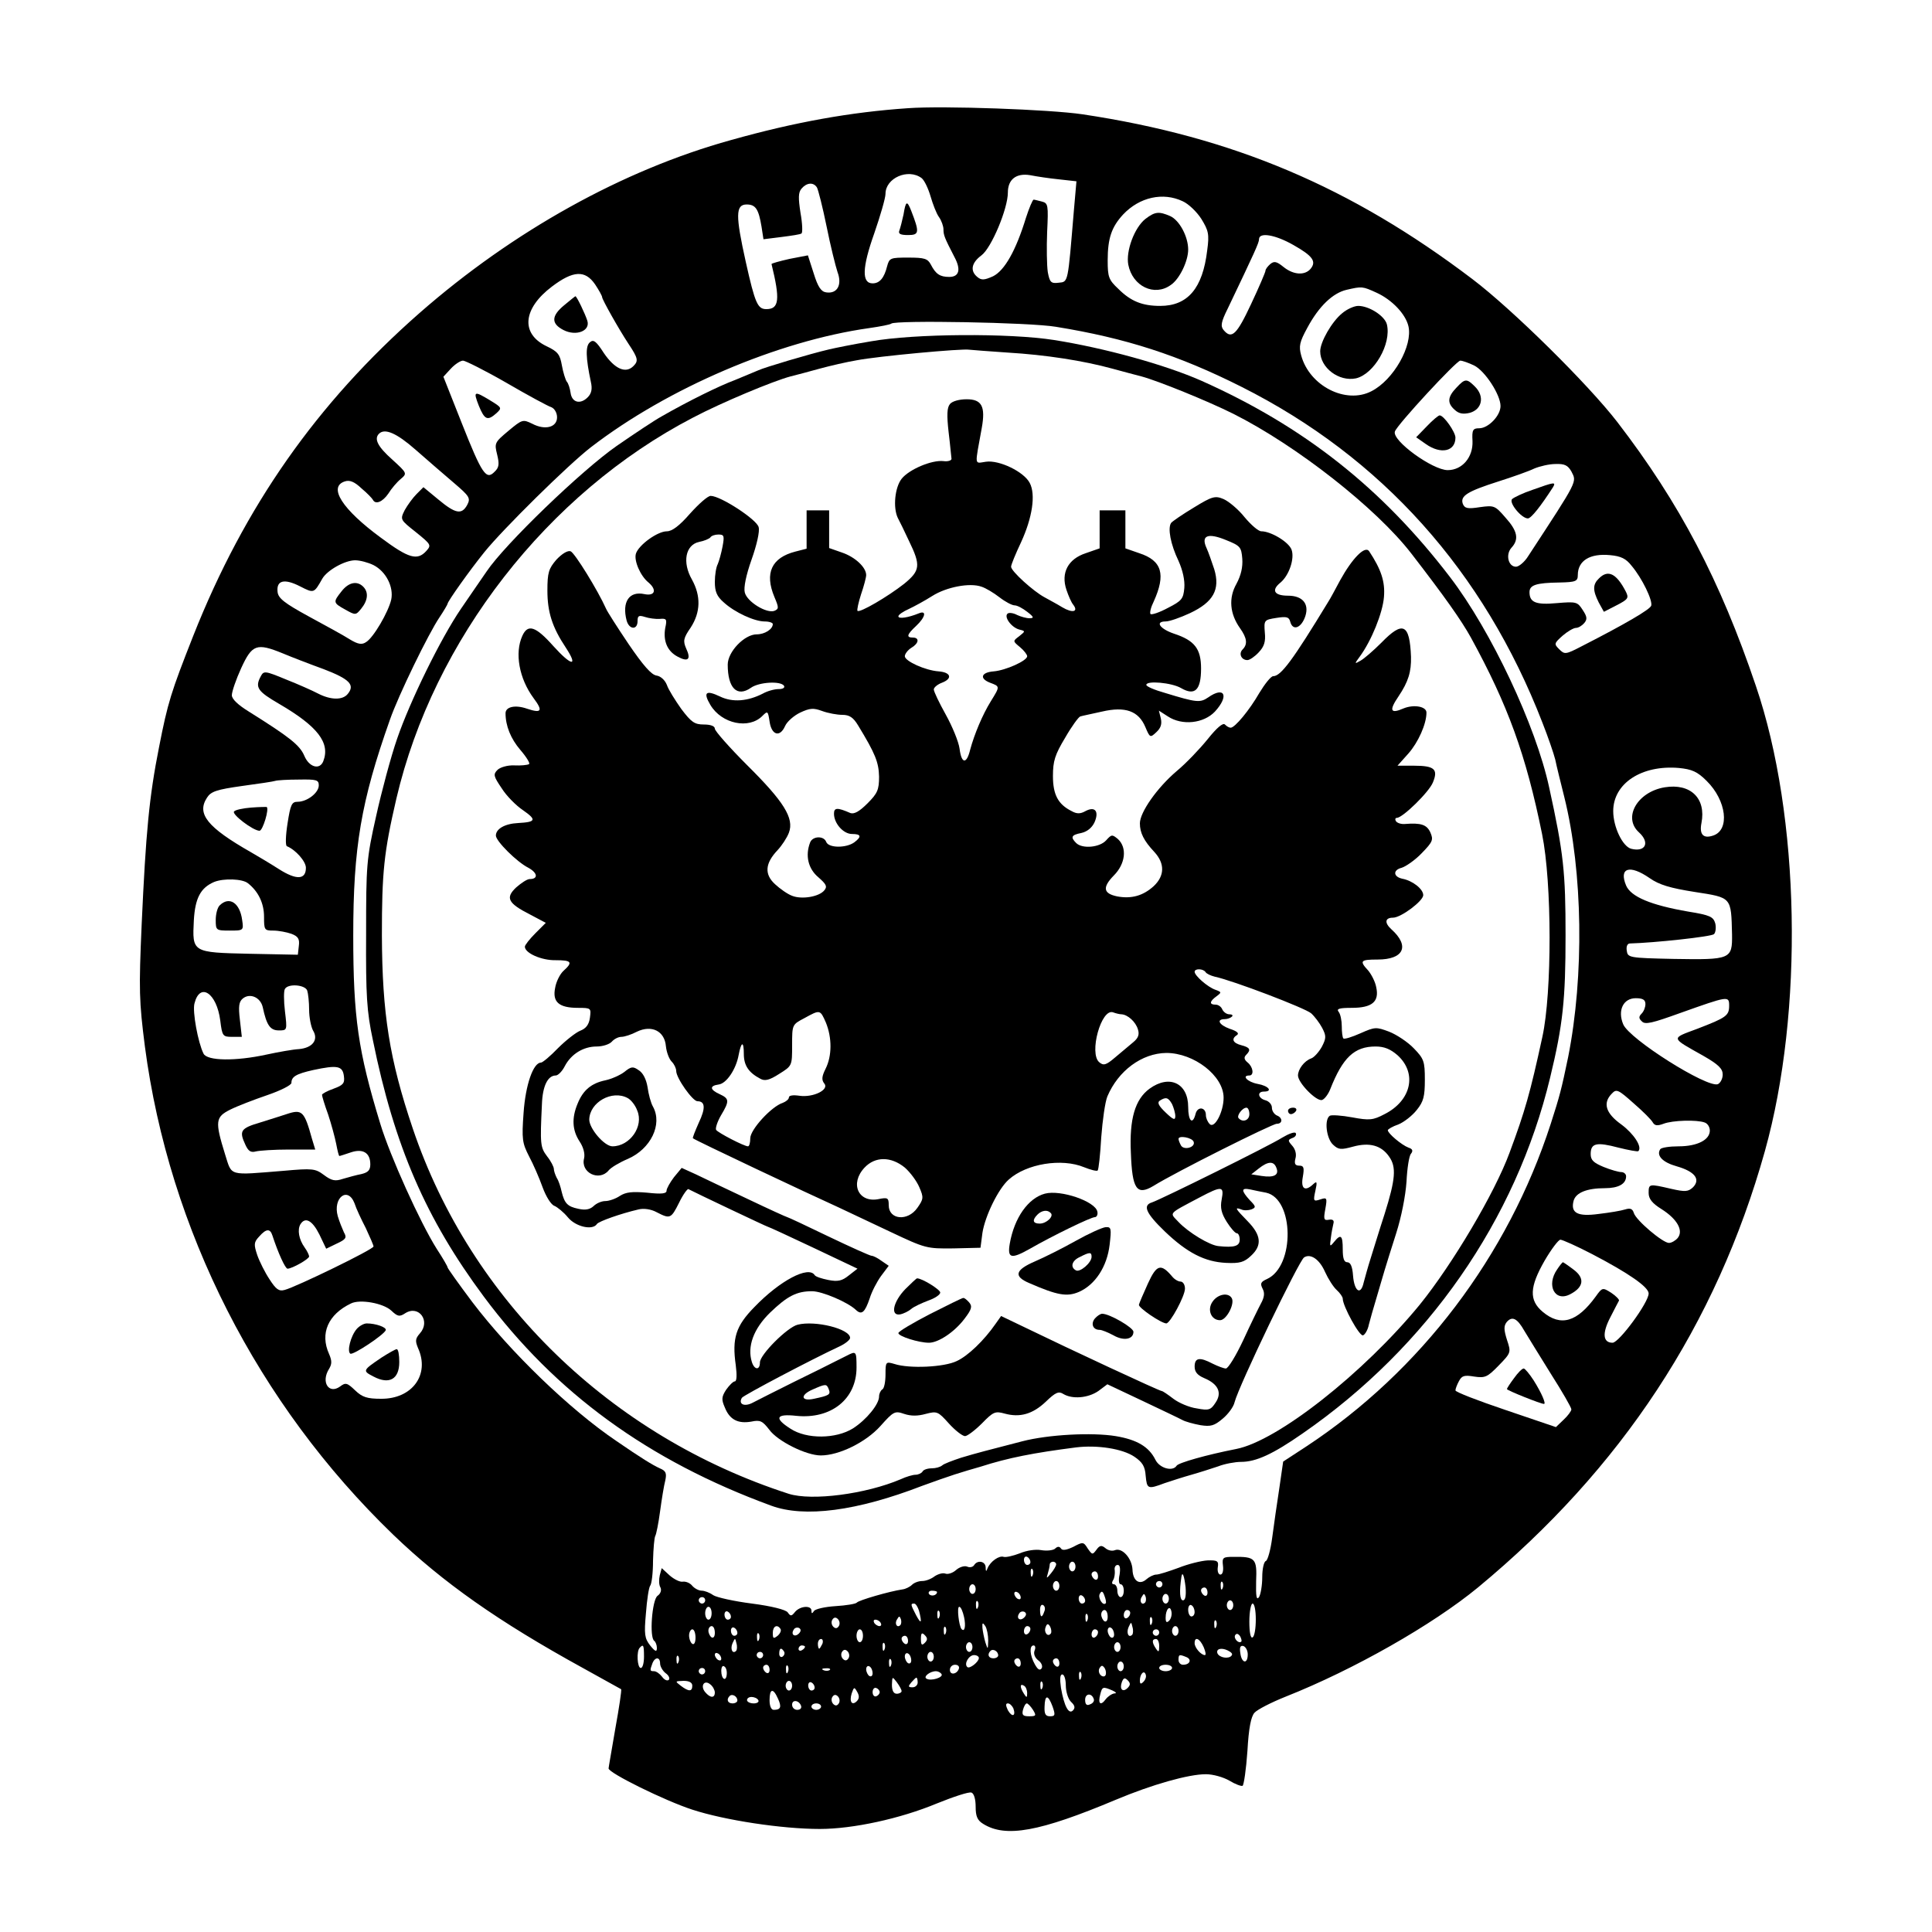 <?xml version="1.0" standalone="no"?>
<!DOCTYPE svg PUBLIC "-//W3C//DTD SVG 20010904//EN"
 "http://www.w3.org/TR/2001/REC-SVG-20010904/DTD/svg10.dtd">
<svg version="1.0" xmlns="http://www.w3.org/2000/svg"
 width="600pt" height="600pt" viewBox="0 0 600 600"
 preserveAspectRatio="xMidYMid meet">

<g transform="translate(0,600) scale(0.1,-0.1)"
fill="#000000" stroke="none">
<path d="M2820 5664 c-177 -12 -351 -43 -550 -99 -336 -93 -677 -283 -967
-537 -319 -280 -544 -601 -703 -1003 -69 -175 -79 -207 -106 -345 -31 -156
-41 -266 -54 -550 -9 -205 -8 -239 10 -380 75 -569 350 -1110 771 -1516 155
-149 327 -270 589 -414 63 -35 117 -65 119 -66 2 -2 -6 -56 -18 -122 -11 -65
-21 -121 -21 -124 0 -14 174 -100 260 -128 101 -33 279 -60 396 -60 103 0 250
32 363 79 52 21 100 37 108 34 8 -3 13 -21 13 -44 0 -29 5 -42 23 -53 70 -44
175 -25 413 75 112 47 225 79 279 79 22 0 54 -9 73 -20 18 -11 37 -18 41 -16
4 3 11 51 15 108 4 71 11 107 22 119 9 10 52 32 97 50 212 84 456 223 597 339
446 369 740 816 891 1355 121 433 110 1040 -28 1445 -111 328 -237 568 -430
819 -91 118 -326 350 -450 444 -377 286 -744 442 -1211 512 -100 15 -432 27
-542 19z m42 -217 c9 -7 21 -33 28 -57 7 -24 18 -53 26 -64 8 -11 14 -29 14
-38 0 -18 3 -26 34 -86 21 -39 15 -62 -16 -62 -29 0 -42 9 -57 38 -10 19 -20
22 -70 22 -56 0 -59 -1 -66 -27 -9 -36 -23 -53 -45 -53 -34 0 -33 48 5 155 19
55 35 110 35 123 0 49 70 80 112 49z m427 -4 l54 -6 -8 -91 c-19 -227 -17
-221 -47 -224 -24 -3 -28 1 -34 33 -3 20 -4 76 -2 125 4 83 3 89 -16 94 -12 3
-23 6 -26 6 -3 0 -14 -26 -24 -57 -31 -101 -66 -163 -102 -181 -27 -12 -36
-13 -49 -2 -23 19 -18 44 13 67 31 23 82 145 82 195 0 41 26 61 69 54 20 -4
60 -10 90 -13z m-752 -25 c4 -7 18 -62 30 -121 12 -60 28 -124 34 -142 15 -40
-1 -68 -35 -63 -16 2 -26 17 -39 59 l-18 56 -57 -11 c-31 -7 -56 -14 -56 -16
27 -110 24 -140 -16 -140 -27 0 -35 17 -64 147 -32 144 -32 178 3 178 28 0 37
-15 46 -69 l6 -39 56 7 c31 4 59 8 62 11 4 2 3 31 -3 64 -7 46 -7 63 3 75 16
19 37 21 48 4z m1136 -43 c18 -8 44 -33 58 -55 22 -36 25 -47 18 -98 -14 -117
-60 -172 -146 -172 -55 0 -91 14 -130 53 -30 28 -33 37 -33 88 0 69 12 104 48
143 51 54 124 70 185 41z m344 -136 c60 -34 72 -51 53 -74 -18 -21 -53 -19
-84 6 -21 17 -29 19 -41 9 -8 -7 -15 -16 -15 -21 0 -4 -20 -51 -45 -104 -44
-94 -60 -110 -85 -80 -10 12 -8 25 13 67 84 176 97 204 97 215 0 23 51 14 107
-18z m-2169 -122 c12 -18 22 -36 22 -40 0 -7 51 -98 82 -145 30 -45 31 -53 15
-69 -24 -24 -58 -9 -92 41 -23 36 -32 43 -43 33 -14 -11 -13 -48 3 -123 5 -22
2 -36 -10 -48 -23 -23 -49 -16 -53 14 -2 14 -7 30 -12 35 -4 6 -11 28 -15 50
-6 34 -12 43 -48 60 -81 39 -73 117 17 185 66 50 103 52 134 7z m2427 -26 c48
-22 90 -66 99 -104 14 -60 -46 -167 -115 -202 -79 -41 -192 16 -218 111 -8 29
-5 42 19 86 36 67 79 108 122 118 48 11 49 11 93 -9z m-995 -106 c216 -35 380
-88 575 -186 436 -219 753 -573 935 -1043 17 -43 35 -95 40 -115 4 -20 17 -72
28 -116 58 -233 62 -556 12 -808 -21 -101 -26 -120 -54 -207 -133 -411 -404
-768 -759 -1002 l-72 -47 -12 -83 c-7 -46 -17 -114 -22 -153 -5 -38 -14 -71
-20 -73 -6 -2 -11 -25 -11 -50 0 -26 -5 -54 -10 -62 -8 -11 -10 3 -9 49 3 71
-2 77 -71 76 -32 0 -35 -2 -32 -27 2 -16 -1 -28 -8 -28 -6 0 -10 10 -8 23 3
19 -1 22 -32 21 -19 -1 -60 -11 -90 -23 -30 -11 -61 -21 -69 -21 -8 0 -22 -7
-30 -14 -22 -20 -43 -6 -44 30 -2 35 -32 68 -54 60 -9 -4 -22 -1 -30 6 -12 10
-18 9 -28 -5 -12 -16 -13 -16 -27 4 -13 21 -15 21 -45 5 -21 -10 -34 -12 -38
-5 -5 7 -11 7 -19 -1 -7 -5 -26 -7 -43 -4 -17 3 -45 -1 -66 -10 -21 -8 -43
-13 -50 -11 -14 5 -41 -14 -50 -35 -4 -12 -6 -11 -6 3 -1 19 -26 23 -36 6 -4
-6 -14 -8 -22 -4 -9 3 -24 -2 -34 -11 -10 -9 -25 -14 -33 -11 -8 3 -22 -1 -33
-8 -10 -8 -27 -15 -39 -15 -11 0 -25 -5 -32 -12 -6 -6 -20 -13 -29 -14 -41 -6
-137 -34 -142 -41 -3 -4 -33 -9 -66 -11 -33 -2 -63 -9 -67 -15 -6 -9 -8 -9 -8
1 0 17 -35 15 -51 -4 -11 -14 -14 -14 -23 -1 -7 8 -49 19 -111 27 -55 7 -109
19 -120 26 -11 8 -27 14 -36 14 -9 0 -22 7 -29 15 -7 9 -20 14 -29 13 -9 -2
-27 7 -41 19 l-25 23 -6 -22 c-3 -13 -3 -30 2 -38 4 -8 1 -19 -9 -26 -17 -12
-26 -130 -10 -140 4 -3 8 -13 8 -22 0 -13 -5 -12 -21 8 -17 22 -19 34 -13 100
3 41 9 80 13 85 5 6 9 41 9 78 1 38 4 72 7 77 3 5 10 39 15 77 5 37 12 80 16
95 5 23 2 30 -17 38 -22 10 -58 32 -135 85 -145 98 -330 277 -447 431 -42 56
-77 105 -77 108 0 3 -15 29 -34 58 -51 81 -144 286 -175 388 -69 226 -84 330
-84 585 0 273 24 416 114 670 26 75 120 268 154 318 14 21 25 40 25 42 0 7 68
103 114 160 58 72 261 272 331 326 239 184 581 330 864 370 35 5 66 11 69 14
12 11 430 4 512 -10z m-1707 -174 c67 -39 130 -73 140 -76 9 -4 17 -17 17 -31
0 -31 -37 -41 -77 -20 -29 14 -31 14 -74 -22 -43 -36 -44 -38 -35 -74 7 -29 6
-40 -8 -53 -26 -27 -39 -8 -102 151 l-57 144 23 25 c13 14 30 25 38 25 7 0 69
-31 135 -69z m3005 54 c34 -17 82 -91 82 -126 0 -30 -38 -69 -66 -69 -20 0
-23 -5 -21 -40 2 -50 -32 -90 -77 -90 -47 0 -174 92 -164 120 6 20 191 220
203 220 7 0 26 -7 43 -15z m-3287 -262 c36 -32 90 -78 119 -103 48 -41 52 -47
41 -68 -17 -31 -36 -28 -90 17 l-46 38 -21 -21 c-12 -12 -28 -34 -37 -50 -15
-30 -14 -30 35 -69 47 -38 48 -40 32 -58 -28 -31 -55 -23 -141 41 -120 88
-165 158 -112 175 15 5 30 -1 52 -22 18 -15 33 -31 35 -35 8 -16 30 -7 48 19
9 15 27 36 38 45 21 18 21 18 -26 61 -45 40 -57 64 -41 80 18 18 55 2 114 -50z
m3589 -67 c17 -34 23 -23 -134 -263 -11 -18 -29 -33 -38 -33 -24 0 -33 38 -14
59 24 26 19 52 -19 94 -32 37 -35 38 -79 32 -38 -6 -47 -4 -53 10 -9 25 14 39
111 70 44 14 95 32 111 40 17 7 46 14 66 14 28 1 38 -4 49 -23z m187 -293 c33
-39 66 -108 61 -124 -4 -12 -81 -57 -216 -126 -50 -26 -53 -26 -70 -9 -16 16
-16 18 11 42 15 13 34 24 41 24 8 0 19 7 26 15 10 12 9 20 -5 41 -16 25 -20
26 -80 21 -65 -6 -85 2 -85 34 0 22 20 29 93 30 51 1 57 4 57 23 0 45 38 68
100 62 34 -3 50 -11 67 -33z m-3907 2 c39 -20 63 -68 55 -107 -9 -39 -55 -118
-78 -132 -13 -9 -25 -7 -50 8 -17 11 -75 43 -127 71 -77 42 -96 57 -98 77 -4
36 21 42 70 17 43 -22 43 -22 69 24 15 26 70 57 102 57 15 0 41 -7 57 -15z
m-282 -274 c26 -11 83 -33 127 -49 81 -31 98 -49 75 -77 -16 -20 -53 -19 -92
1 -17 9 -62 29 -100 44 -65 27 -69 27 -78 10 -19 -35 -10 -47 57 -86 120 -70
159 -121 137 -178 -11 -28 -44 -19 -59 17 -14 33 -46 58 -172 137 -34 21 -53
39 -53 51 0 11 13 49 29 84 34 74 48 79 129 46z m4422 -396 c62 -61 73 -153
20 -170 -30 -10 -43 3 -36 39 15 77 -34 124 -114 111 -85 -14 -131 -94 -80
-140 35 -32 20 -62 -24 -51 -27 7 -56 68 -56 117 0 86 88 144 204 134 40 -4
57 -11 86 -40z m-4310 -14 c0 -23 -36 -51 -66 -51 -18 0 -22 -9 -31 -67 -6
-38 -7 -69 -2 -71 27 -11 59 -47 59 -67 0 -37 -29 -39 -84 -4 -28 18 -67 41
-86 52 -137 78 -170 120 -137 170 12 19 30 25 108 36 52 7 99 14 104 16 6 2
38 4 73 4 55 1 62 -1 62 -18z m4133 -288 c30 -21 64 -31 140 -43 116 -18 113
-15 116 -132 1 -77 -4 -79 -181 -76 -140 3 -143 4 -146 26 -2 13 2 22 10 22
75 2 253 21 261 29 5 5 7 20 4 33 -6 21 -16 26 -84 37 -116 20 -178 46 -193
81 -23 55 11 66 73 23z m-4353 -16 c32 -25 50 -62 50 -104 0 -41 1 -43 29 -43
16 0 42 -5 56 -10 21 -8 26 -16 23 -38 l-3 -27 -150 3 c-179 4 -178 4 -173
104 4 69 21 101 63 119 30 12 88 10 105 -4z m184 -333 c3 -9 6 -36 6 -60 0
-24 6 -53 12 -64 18 -29 -1 -54 -43 -58 -19 -1 -64 -9 -101 -17 -96 -21 -185
-20 -196 3 -17 34 -35 131 -28 156 17 67 69 32 80 -53 6 -49 8 -51 37 -51 l30
0 -6 53 c-5 42 -3 56 9 66 22 18 55 4 62 -27 12 -56 23 -72 50 -72 26 0 26 0
19 59 -4 33 -4 65 0 70 10 17 62 13 69 -5z m4156 -42 c0 -10 -5 -23 -12 -30
-9 -9 -9 -15 1 -24 10 -11 33 -5 119 26 149 53 152 54 152 23 0 -31 -8 -37
-99 -72 -83 -31 -84 -26 19 -84 47 -27 60 -40 60 -58 0 -13 -7 -26 -15 -30
-34 -12 -275 140 -294 186 -18 43 0 81 39 81 22 0 30 -5 30 -18z m-4042 -224
c3 -22 -2 -28 -32 -39 -20 -7 -36 -16 -36 -19 0 -4 8 -31 19 -61 10 -30 21
-71 25 -91 4 -21 8 -38 10 -38 2 0 17 5 35 11 38 13 61 -1 61 -37 0 -18 -7
-25 -27 -30 -16 -3 -41 -10 -58 -15 -24 -8 -35 -6 -59 12 -27 20 -35 21 -125
13 -174 -14 -160 -18 -182 51 -32 103 -30 116 16 139 22 11 74 31 115 45 41
14 75 31 75 38 0 19 14 28 68 40 75 16 91 13 95 -19z m4065 -144 c6 -10 14
-11 33 -4 28 11 104 13 128 4 9 -3 16 -14 16 -25 0 -29 -39 -49 -97 -49 -28 0
-54 -4 -57 -9 -13 -20 8 -41 51 -53 56 -16 75 -40 51 -65 -15 -14 -24 -15 -68
-5 -69 16 -70 16 -70 -13 0 -18 11 -32 40 -50 49 -31 69 -67 50 -90 -7 -8 -19
-15 -27 -15 -19 0 -102 70 -109 93 -4 13 -11 16 -27 11 -12 -4 -48 -10 -82
-14 -66 -9 -88 3 -78 41 7 25 41 39 97 39 42 0 66 13 66 37 0 7 -7 13 -15 13
-8 0 -33 7 -55 16 -31 13 -40 21 -40 40 0 34 18 38 86 20 32 -8 60 -13 62 -11
13 13 -14 54 -53 83 -49 35 -58 67 -29 96 14 15 20 12 67 -30 29 -25 56 -52
60 -60z m-4032 -251 c5 -16 21 -50 35 -77 13 -28 24 -53 24 -57 0 -9 -241
-126 -276 -135 -18 -5 -27 2 -47 33 -14 21 -31 55 -38 75 -11 33 -11 40 6 58
22 25 34 25 41 3 18 -55 40 -103 47 -103 14 0 67 30 67 38 0 4 -6 17 -14 28
-18 25 -23 55 -13 72 15 24 37 12 59 -32 l21 -44 33 16 c28 13 32 18 22 35 -5
11 -14 33 -19 50 -16 57 31 94 52 40z m3844 -158 c113 -59 175 -102 175 -122
0 -28 -92 -153 -112 -153 -30 0 -33 29 -7 79 13 25 25 49 27 52 1 3 -9 14 -24
24 -27 17 -28 17 -48 -11 -58 -80 -109 -95 -165 -48 -43 36 -41 77 6 159 21
36 43 65 49 65 6 0 51 -20 99 -45z m-3730 -175 c20 -19 26 -20 44 -8 42 26 79
-25 45 -63 -14 -16 -15 -23 -6 -45 38 -83 -18 -159 -115 -158 -43 0 -58 5 -80
26 -25 24 -30 25 -47 12 -35 -25 -60 14 -34 55 9 15 9 25 0 46 -29 64 -3 123
68 157 28 14 100 1 125 -22z m3519 -63 c11 -18 47 -77 82 -133 35 -55 64 -105
64 -111 0 -5 -11 -20 -24 -32 l-24 -23 -156 53 c-86 29 -156 56 -156 61 0 5 5
18 11 29 9 17 17 19 47 14 34 -5 41 -2 76 34 39 40 39 41 26 80 -10 32 -10 43
-1 55 17 20 33 12 55 -27z m-1534 -718 c0 -5 -4 -9 -10 -9 -5 0 -10 7 -10 16
0 8 5 12 10 9 6 -3 10 -10 10 -16z m80 -7 c0 -5 -7 -17 -16 -28 -14 -17 -15
-17 -10 -1 3 10 6 23 6 28 0 5 5 9 10 9 6 0 10 -4 10 -8z m60 -7 c0 -8 -4 -15
-10 -15 -5 0 -10 7 -10 15 0 8 5 15 10 15 6 0 10 -7 10 -15z m137 -25 c-4 -17
-2 -30 3 -30 6 0 10 -9 10 -20 0 -11 -4 -20 -10 -20 -5 0 -10 9 -10 20 0 11
-5 20 -11 20 -6 0 -7 5 -2 13 4 6 6 20 5 30 -2 9 2 17 9 17 7 0 9 -10 6 -30z
m-270 -2 c-3 -8 -6 -5 -6 6 -1 11 2 17 5 13 3 -3 4 -12 1 -19z m203 -4 c0 -8
-4 -12 -10 -9 -5 3 -10 10 -10 16 0 5 5 9 10 9 6 0 10 -7 10 -16z m272 -34 c2
-26 -1 -40 -8 -40 -10 0 -12 27 -5 73 3 19 9 3 13 -33z m-392 5 c0 -8 -4 -15
-10 -15 -5 0 -10 7 -10 15 0 8 5 15 10 15 6 0 10 -7 10 -15z m320 5 c0 -5 -4
-10 -10 -10 -5 0 -10 5 -10 10 0 6 5 10 10 10 6 0 10 -4 10 -10z m187 -12 c-3
-8 -6 -5 -6 6 -1 11 2 17 5 13 3 -3 4 -12 1 -19z m-767 -3 c0 -8 -4 -15 -10
-15 -5 0 -10 7 -10 15 0 8 5 15 10 15 6 0 10 -7 10 -15z m720 -11 c0 -8 -4
-12 -10 -9 -5 3 -10 10 -10 16 0 5 5 9 10 9 6 0 10 -7 10 -16z m-840 2 c0 -11
-19 -15 -25 -6 -3 5 1 10 9 10 9 0 16 -2 16 -4z m260 -17 c0 -6 -4 -7 -10 -4
-5 3 -10 11 -10 16 0 6 5 7 10 4 6 -3 10 -11 10 -16z m264 -18 c-9 -10 -26 18
-18 30 5 9 9 8 14 -7 4 -10 6 -21 4 -23z m-64 8 c0 -5 -4 -9 -10 -9 -5 0 -10
7 -10 16 0 8 5 12 10 9 6 -3 10 -10 10 -16z m186 -6 c-10 -10 -19 5 -10 18 6
11 8 11 12 0 2 -7 1 -15 -2 -18z m74 12 c0 -8 -4 -15 -10 -15 -5 0 -10 7 -10
15 0 8 5 15 10 15 6 0 10 -7 10 -15z m-1440 -5 c0 -5 -4 -10 -10 -10 -5 0 -10
5 -10 10 0 6 5 10 10 10 6 0 10 -4 10 -10z m847 -22 c-3 -8 -6 -5 -6 6 -1 11
2 17 5 13 3 -3 4 -12 1 -19z m793 7 c0 -8 -4 -15 -10 -15 -5 0 -10 7 -10 15 0
8 5 15 10 15 6 0 10 -7 10 -15z m-976 -17 c10 -39 7 -44 -9 -14 -17 33 -18 36
-6 36 5 0 11 -10 15 -22z m389 -3 c-7 -21 -13 -19 -13 6 0 11 4 18 10 14 5 -3
7 -12 3 -20z m467 -1 c0 -8 -4 -14 -10 -14 -5 0 -10 9 -10 21 0 11 5 17 10 14
6 -3 10 -13 10 -21z m190 -23 c0 -28 -4 -53 -10 -56 -6 -4 -10 15 -10 49 0 31
5 56 10 56 6 0 10 -22 10 -49z m-1690 19 c0 -11 -4 -20 -10 -20 -5 0 -10 9
-10 20 0 11 5 20 10 20 6 0 10 -9 10 -20z m784 -12 c6 -28 2 -48 -8 -37 -8 10
-15 69 -7 69 5 0 11 -14 15 -32z m637 -11 c-8 -8 -11 -5 -11 9 0 27 14 41 18
19 2 -9 -1 -22 -7 -28z m-1361 12 c0 -5 -4 -9 -10 -9 -5 0 -10 7 -10 16 0 8 5
12 10 9 6 -3 10 -10 10 -16z m647 -1 c-3 -8 -6 -5 -6 6 -1 11 2 17 5 13 3 -3
4 -12 1 -19z m264 -1 c-13 -13 -26 -3 -16 12 3 6 11 8 17 5 6 -4 6 -10 -1 -17z
m259 2 c0 -11 -4 -17 -10 -14 -5 3 -10 13 -10 21 0 8 5 14 10 14 6 0 10 -9 10
-21z m70 12 c0 -6 -4 -13 -10 -16 -5 -3 -10 1 -10 9 0 9 5 16 10 16 6 0 10 -4
10 -9z m-133 -23 c-3 -8 -6 -5 -6 6 -1 11 2 17 5 13 3 -3 4 -12 1 -19z m-772
-18 c-5 -8 -11 -8 -17 -2 -6 6 -7 16 -3 22 5 8 11 8 17 2 6 -6 7 -16 3 -22z
m191 3 c-10 -10 -19 5 -10 18 6 11 8 11 12 0 2 -7 1 -15 -2 -18z m781 5 c-3
-8 -6 -5 -6 6 -1 11 2 17 5 13 3 -3 4 -12 1 -19z m-842 2 c3 -5 2 -10 -4 -10
-5 0 -13 5 -16 10 -3 6 -2 10 4 10 5 0 13 -4 16 -10z m1042 -12 c-3 -8 -6 -5
-6 6 -1 11 2 17 5 13 3 -3 4 -12 1 -19z m-708 -43 c-1 -29 -1 -29 -9 -5 -4 14
-8 34 -9 45 -1 16 1 17 9 5 5 -8 9 -28 9 -45z m195 23 c-9 -14 -23 2 -17 18 4
12 8 13 14 3 4 -7 5 -17 3 -21z m252 -5 c-11 -11 -19 6 -11 24 8 17 8 17 12 0
3 -10 2 -21 -1 -24z m-1296 6 c0 -11 -4 -17 -10 -14 -5 3 -10 13 -10 21 0 8 5
14 10 14 6 0 10 -9 10 -21z m70 0 c0 -5 -4 -9 -10 -9 -5 0 -10 7 -10 16 0 8 5
12 10 9 6 -3 10 -10 10 -16z m134 12 c3 -5 -1 -14 -9 -21 -13 -10 -15 -9 -15
9 0 21 14 28 24 12z m57 -14 c-13 -13 -26 -3 -16 12 3 6 11 8 17 5 6 -4 6 -10
-1 -17z m456 1 c-3 -8 -6 -5 -6 6 -1 11 2 17 5 13 3 -3 4 -12 1 -19z m263 13
c0 -6 -4 -13 -10 -16 -5 -3 -10 1 -10 9 0 9 5 16 10 16 6 0 10 -4 10 -9z m260
-17 c0 -8 -4 -12 -10 -9 -5 3 -10 13 -10 21 0 8 5 12 10 9 6 -3 10 -13 10 -21z
m200 11 c0 -8 -4 -15 -10 -15 -5 0 -10 7 -10 15 0 8 5 15 10 15 6 0 10 -7 10
-15z m-1500 -21 c0 -14 -4 -23 -10 -19 -5 3 -10 15 -10 26 0 10 5 19 10 19 6
0 10 -12 10 -26z m520 6 c0 -11 -4 -20 -10 -20 -5 0 -10 9 -10 20 0 11 5 20
10 20 6 0 10 -9 10 -20z m730 11 c0 -6 -4 -13 -10 -16 -5 -3 -10 1 -10 9 0 9
5 16 10 16 6 0 10 -4 10 -9z m190 -1 c0 -5 -4 -10 -10 -10 -5 0 -10 5 -10 10
0 6 5 10 10 10 6 0 10 -4 10 -10z m-1243 -22 c-3 -8 -6 -5 -6 6 -1 11 2 17 5
13 3 -3 4 -12 1 -19z m515 -10 c-9 -9 -12 -7 -12 12 0 19 3 21 12 12 9 -9 9
-15 0 -24z m983 4 c-8 -8 -25 10 -19 20 4 6 9 5 15 -3 4 -7 6 -15 4 -17z
m-1035 2 c0 -8 -4 -12 -10 -9 -5 3 -10 10 -10 16 0 5 5 9 10 9 6 0 10 -7 10
-16z m-534 -31 c-11 -11 -19 6 -11 24 8 17 8 17 12 0 3 -10 2 -21 -1 -24z
m268 22 c-4 -8 -8 -15 -10 -15 -2 0 -4 7 -4 15 0 8 4 15 10 15 5 0 7 -7 4 -15z
m1046 -7 c0 -19 -2 -20 -10 -8 -13 19 -13 30 0 30 6 0 10 -10 10 -22z m138 -3
c6 -14 8 -25 4 -25 -12 0 -32 23 -32 37 0 22 16 15 28 -12z m-991 -7 c-3 -8
-6 -5 -6 6 -1 11 2 17 5 13 3 -3 4 -12 1 -19z m273 7 c0 -8 -4 -15 -10 -15 -5
0 -10 7 -10 15 0 8 5 15 10 15 6 0 10 -7 10 -15z m460 0 c0 -8 -4 -15 -10 -15
-5 0 -10 7 -10 15 0 8 5 15 10 15 6 0 10 -7 10 -15z m-1480 -30 c0 -19 -4 -35
-10 -35 -11 0 -14 53 -3 63 11 12 13 8 13 -28z m500 31 c0 -3 -4 -8 -10 -11
-5 -3 -10 -1 -10 4 0 6 5 11 10 11 6 0 10 -2 10 -4z m713 -12 c-4 -10 1 -22
11 -30 10 -7 15 -18 11 -25 -6 -8 -12 -4 -21 12 -16 28 -18 59 -4 59 5 0 7 -7
3 -16z m662 -12 c0 -31 -19 -28 -23 4 -3 18 0 25 10 22 7 -3 13 -14 13 -26z
m-1440 9 c3 -5 1 -12 -5 -16 -5 -3 -10 1 -10 9 0 18 6 21 15 7z m200 -21 c-5
-8 -11 -8 -17 -2 -6 6 -7 16 -3 22 5 8 11 8 17 2 6 -6 7 -16 3 -22z m465 9 c0
-5 -7 -9 -15 -9 -15 0 -20 12 -9 23 8 8 24 -1 24 -14z m719 12 c9 -6 10 -10 2
-16 -15 -8 -41 1 -41 15 0 12 20 13 39 1z m-1579 -22 c0 -6 -4 -7 -10 -4 -5 3
-10 11 -10 16 0 6 5 7 10 4 6 -3 10 -11 10 -16z m130 11 c0 -5 -4 -10 -10 -10
-5 0 -10 5 -10 10 0 6 5 10 10 10 6 0 10 -4 10 -10z m460 -16 c0 -8 -4 -12
-10 -9 -5 3 -10 13 -10 21 0 8 5 12 10 9 6 -3 10 -13 10 -21z m70 11 c0 -8 -4
-15 -10 -15 -5 0 -10 7 -10 15 0 8 5 15 10 15 6 0 10 -7 10 -15z m-793 -17
c-3 -8 -6 -5 -6 6 -1 11 2 17 5 13 3 -3 4 -12 1 -19z m933 13 c0 -12 -29 -35
-36 -28 -11 10 5 37 21 37 8 0 15 -4 15 -9z m644 3 c18 -7 12 -24 -10 -24 -8
0 -14 7 -14 15 0 17 2 18 24 9z m-1634 -20 c0 -9 8 -23 17 -30 10 -7 14 -16
10 -21 -5 -4 -14 0 -21 10 -7 9 -18 17 -25 17 -13 0 -13 2 -5 24 8 21 24 21
24 0z m717 -6 c-3 -8 -6 -5 -6 6 -1 11 2 17 5 13 3 -3 4 -12 1 -19z m403 6 c0
-8 -4 -12 -10 -9 -5 3 -10 10 -10 16 0 5 5 9 10 9 6 0 10 -7 10 -16z m120 0
c0 -8 -4 -12 -10 -9 -5 3 -10 10 -10 16 0 5 5 9 10 9 6 0 10 -7 10 -16z m200
-9 c0 -8 -4 -15 -10 -15 -5 0 -10 7 -10 15 0 8 5 15 10 15 6 0 10 -7 10 -15z
m-1233 -25 c-2 -24 -17 -15 -17 11 0 11 4 18 9 14 6 -3 9 -14 8 -25z m133 14
c0 -8 -4 -12 -10 -9 -5 3 -10 10 -10 16 0 5 5 9 10 9 6 0 10 -7 10 -16z m57
-6 c-3 -8 -6 -5 -6 6 -1 11 2 17 5 13 3 -3 4 -12 1 -19z m263 -4 c0 -8 -4 -12
-10 -9 -5 3 -10 13 -10 21 0 8 5 12 10 9 6 -3 10 -13 10 -21z m268 14 c-6 -18
-28 -21 -28 -4 0 9 7 16 16 16 9 0 14 -5 12 -12z m455 -21 c-3 -5 -10 -4 -15
1 -6 6 -7 16 -3 22 6 9 9 9 16 -1 4 -7 5 -17 2 -22z m207 23 c0 -5 -9 -10 -20
-10 -11 0 -20 5 -20 10 0 6 9 10 20 10 11 0 20 -4 20 -10z m-1450 -10 c0 -5
-4 -10 -10 -10 -5 0 -10 5 -10 10 0 6 5 10 10 10 6 0 10 -4 10 -10z m387 4
c-3 -3 -12 -4 -19 -1 -8 3 -5 6 6 6 11 1 17 -2 13 -5z m347 -13 c7 -10 -33
-23 -47 -14 -10 6 11 23 30 23 6 0 14 -4 17 -9z m433 -13 c-3 -8 -6 -5 -6 6
-1 11 2 17 5 13 3 -3 4 -12 1 -19z m194 -11 c-8 -8 -11 -7 -11 4 0 20 13 34
18 19 3 -7 -1 -17 -7 -23z m-241 -11 c0 -19 7 -42 16 -51 12 -11 14 -19 6 -27
-13 -13 -27 13 -37 70 -4 28 -3 42 4 42 6 0 11 -15 11 -34z m-510 -18 c0 -4
-7 -8 -15 -8 -10 0 -15 10 -15 28 1 26 1 26 15 8 8 -11 15 -23 15 -28z m50 27
c0 -8 -7 -15 -16 -15 -14 0 -14 3 -4 15 7 8 14 15 16 15 2 0 4 -7 4 -15z m652
-17 c-15 -15 -26 -4 -18 18 5 13 9 15 18 6 9 -9 9 -15 0 -24z m-1352 7 c0 -19
-11 -19 -36 0 -18 14 -18 14 9 15 17 0 27 -5 27 -15z m70 -21 c0 -18 -14 -18
-30 1 -16 19 -3 40 16 24 8 -6 14 -18 14 -25z m240 21 c0 -8 -4 -15 -10 -15
-5 0 -10 7 -10 15 0 8 5 15 10 15 6 0 10 -7 10 -15z m70 -6 c0 -5 -4 -9 -10
-9 -5 0 -10 7 -10 16 0 8 5 12 10 9 6 -3 10 -10 10 -16z m707 -1 c-3 -8 -6 -5
-6 6 -1 11 2 17 5 13 3 -3 4 -12 1 -19z m-47 -16 c0 -15 -2 -15 -10 -2 -13 20
-13 33 0 25 6 -3 10 -14 10 -23z m-529 -25 c-15 -15 -24 -2 -16 24 7 20 8 21
17 5 7 -12 7 -21 -1 -29z m71 28 c0 -5 -5 -11 -11 -13 -6 -2 -11 4 -11 13 0 9
5 15 11 13 6 -2 11 -8 11 -13z m723 5 c11 -5 14 -9 6 -9 -8 -1 -20 -9 -27 -18
-16 -22 -25 -14 -17 15 6 24 8 25 38 12z m-1039 -25 c12 -26 9 -35 -13 -35 -8
0 -13 12 -13 30 0 36 11 39 26 5z m-126 -6 c0 -5 -7 -9 -15 -9 -15 0 -20 12
-9 23 8 8 24 -1 24 -14z m315 -9 c-5 -8 -11 -8 -17 -2 -6 6 -7 16 -3 22 5 8
11 8 17 2 6 -6 7 -16 3 -22z m792 13 c2 -6 -3 -13 -12 -16 -10 -5 -15 0 -15
14 0 21 21 22 27 2z m-1042 -3 c3 -5 -3 -10 -14 -10 -12 0 -21 5 -21 10 0 6 6
10 14 10 8 0 18 -4 21 -10z m914 -20 c9 -26 8 -30 -8 -30 -14 0 -18 7 -17 30
1 38 11 38 25 0z m-781 2 c2 -7 -3 -12 -12 -12 -9 0 -16 7 -16 16 0 17 22 14
28 -4z m62 -2 c0 -5 -7 -10 -15 -10 -8 0 -15 5 -15 10 0 6 7 10 15 10 8 0 15
-4 15 -10z m597 -5 c9 -25 -4 -29 -17 -6 -7 15 -7 21 0 21 6 0 13 -7 17 -15z
m61 -5 c11 -18 10 -20 -12 -20 -19 0 -23 4 -19 20 3 11 8 20 12 20 3 0 12 -9
19 -20z"/>
<path d="M2806 5334 c-4 -19 -10 -42 -13 -50 -4 -10 3 -14 27 -14 35 0 36 8
10 75 -13 33 -17 32 -24 -11z"/>
<path d="M3557 5320 c-34 -27 -61 -100 -53 -142 13 -67 81 -100 132 -63 27 18
54 74 54 110 0 40 -27 91 -56 104 -35 15 -47 14 -77 -9z"/>
<path d="M1752 5052 c-40 -33 -41 -57 -2 -77 39 -20 84 -3 74 29 -7 22 -33 76
-37 76 -1 0 -17 -13 -35 -28z"/>
<path d="M4168 5027 c-32 -26 -68 -89 -68 -118 0 -51 58 -95 111 -84 56 13
111 107 96 168 -7 26 -55 57 -89 57 -12 0 -35 -10 -50 -23z"/>
<path d="M2705 4940 c-55 -9 -113 -21 -130 -25 -60 -14 -201 -56 -220 -65 -11
-5 -44 -18 -72 -30 -51 -19 -146 -66 -228 -113 -22 -12 -85 -54 -140 -92 -109
-76 -347 -305 -404 -390 -19 -27 -54 -79 -79 -115 -63 -92 -159 -288 -199
-405 -19 -55 -48 -163 -65 -240 -30 -133 -31 -152 -31 -365 -1 -192 2 -241 21
-330 67 -330 165 -555 344 -796 223 -300 511 -510 893 -650 103 -38 266 -17
470 62 33 12 78 28 100 35 22 7 58 18 80 24 87 28 165 43 297 60 66 8 144 -4
181 -29 25 -17 33 -30 35 -59 4 -41 6 -43 59 -23 21 7 58 19 83 26 25 7 62 19
83 26 20 8 53 14 71 14 47 0 99 24 191 88 389 269 663 664 769 1105 40 165 48
243 48 442 0 197 -6 255 -51 460 -41 190 -180 486 -308 653 -211 276 -454 468
-773 610 -114 50 -299 101 -456 126 -140 22 -434 20 -569 -4z m425 -35 c117
-7 234 -25 325 -50 33 -9 74 -20 90 -24 52 -14 207 -77 285 -116 197 -99 444
-293 553 -434 105 -136 155 -207 185 -261 115 -210 171 -364 221 -610 31 -152
31 -493 1 -630 -38 -175 -54 -231 -102 -360 -46 -125 -177 -346 -279 -472
-173 -211 -441 -423 -570 -448 -92 -18 -180 -43 -185 -52 -12 -19 -53 -8 -66
19 -20 40 -57 62 -123 73 -73 12 -209 5 -290 -16 -112 -29 -140 -36 -190 -51
-27 -9 -54 -19 -59 -24 -6 -5 -20 -9 -32 -9 -13 0 -26 -4 -29 -10 -3 -5 -13
-10 -22 -10 -8 0 -29 -6 -46 -14 -108 -46 -276 -68 -348 -45 -553 179 -987
601 -1167 1134 -73 216 -95 358 -96 600 0 196 6 257 45 425 115 492 469 948
921 1183 89 47 250 114 303 128 17 4 57 15 90 24 33 9 85 21 115 26 67 13 329
37 350 33 8 -1 62 -5 120 -9z"/>
<path d="M2950 4745 c-9 -11 -10 -34 -4 -87 5 -40 8 -77 9 -83 0 -5 -11 -9
-25 -7 -37 4 -107 -26 -130 -55 -21 -27 -27 -89 -12 -121 5 -9 21 -42 35 -72
37 -76 35 -92 -15 -133 -51 -40 -138 -91 -145 -84 -2 3 3 26 11 51 9 26 16 53
16 60 0 24 -34 56 -75 70 l-40 14 0 59 0 58 -35 0 -35 0 0 -59 0 -60 -35 -9
c-74 -19 -96 -67 -65 -141 14 -33 14 -37 0 -43 -24 -9 -85 28 -92 57 -4 15 4
54 21 102 16 45 26 88 22 101 -5 23 -118 97 -149 97 -9 0 -37 -25 -64 -55 -33
-38 -56 -55 -72 -55 -29 0 -87 -42 -96 -69 -7 -22 14 -70 39 -90 27 -23 20
-43 -13 -36 -47 10 -70 -24 -55 -82 8 -29 34 -30 34 -2 0 17 4 19 23 13 12 -4
33 -7 46 -6 21 2 23 -1 17 -28 -7 -40 6 -72 38 -89 33 -18 43 -9 27 25 -10 23
-9 32 14 65 31 48 32 98 4 149 -31 54 -20 108 22 117 16 3 32 10 35 14 3 5 14
9 25 9 18 0 19 -4 13 -37 -4 -21 -11 -46 -15 -55 -5 -9 -9 -34 -9 -55 0 -30 6
-45 28 -64 34 -31 95 -59 127 -59 14 0 25 -4 25 -8 0 -16 -25 -32 -50 -32 -38
0 -90 -54 -90 -94 0 -73 29 -102 72 -72 25 18 93 22 103 6 3 -6 -4 -10 -17
-10 -13 0 -35 -6 -49 -14 -47 -24 -94 -28 -133 -9 -44 21 -53 13 -30 -26 35
-59 120 -77 162 -34 16 16 17 15 22 -18 6 -42 32 -50 48 -14 6 14 28 33 47 42
30 14 41 15 68 5 19 -7 47 -12 63 -12 22 0 34 -8 49 -33 53 -87 64 -114 65
-159 0 -41 -5 -52 -36 -83 -25 -25 -41 -34 -53 -30 -41 18 -51 17 -51 -2 0
-30 29 -63 56 -63 28 0 31 -8 7 -26 -25 -18 -79 -18 -87 1 -7 20 -42 19 -50
-1 -16 -41 -6 -82 25 -108 25 -22 29 -29 19 -41 -16 -20 -70 -29 -100 -17 -14
5 -38 22 -53 36 -34 31 -31 65 8 106 13 14 29 38 35 54 17 45 -16 97 -130 210
-55 55 -100 106 -100 113 0 8 -13 13 -34 13 -29 0 -39 7 -70 48 -19 27 -40 60
-45 75 -6 15 -19 27 -32 29 -16 2 -42 32 -87 98 -35 52 -67 102 -70 110 -25
56 -97 173 -110 178 -9 3 -26 -7 -44 -26 -24 -28 -28 -40 -28 -96 0 -67 15
-114 57 -177 40 -61 18 -58 -38 4 -56 63 -80 70 -97 32 -24 -53 -10 -132 35
-193 30 -40 25 -48 -20 -33 -37 13 -67 6 -67 -14 0 -39 16 -79 46 -114 19 -22
31 -42 27 -44 -5 -3 -25 -5 -46 -4 -21 1 -44 -6 -52 -14 -14 -14 -12 -20 13
-57 15 -24 45 -54 66 -68 43 -30 41 -37 -15 -40 -41 -2 -69 -18 -69 -39 0 -17
65 -82 101 -100 29 -16 31 -35 4 -35 -8 0 -26 -12 -42 -26 -34 -32 -26 -49 43
-84 l49 -26 -32 -32 c-18 -18 -33 -37 -33 -42 0 -20 52 -43 96 -42 49 0 54 -6
24 -33 -11 -10 -23 -34 -26 -53 -9 -44 12 -62 71 -62 41 0 41 -1 37 -31 -3
-21 -12 -33 -30 -40 -13 -5 -45 -30 -69 -54 -24 -25 -48 -45 -53 -45 -24 0
-48 -69 -54 -156 -6 -82 -4 -94 17 -135 13 -24 32 -68 42 -96 11 -30 27 -55
37 -58 9 -4 28 -19 42 -36 24 -29 77 -41 90 -20 6 8 73 32 129 45 16 4 39 1
57 -9 41 -21 44 -20 69 30 12 25 26 44 29 42 23 -12 244 -117 247 -117 2 0 65
-29 141 -65 l137 -65 -27 -21 c-21 -17 -34 -20 -64 -14 -20 4 -39 10 -42 15
-19 30 -108 -17 -187 -99 -58 -59 -70 -97 -58 -181 4 -31 3 -50 -3 -50 -5 0
-17 -12 -27 -26 -14 -22 -15 -30 -4 -55 15 -38 41 -51 82 -44 28 6 35 2 56
-25 26 -36 115 -80 160 -80 57 0 140 41 185 91 41 46 45 48 74 38 21 -7 42 -7
67 0 35 9 38 8 72 -30 19 -21 42 -39 50 -39 7 0 31 18 53 40 35 36 41 38 70
30 47 -13 87 -2 128 37 30 29 40 33 54 24 28 -17 77 -13 109 9 l28 21 108 -51
c59 -28 116 -55 125 -60 9 -5 34 -12 56 -16 32 -5 43 -2 69 20 17 14 34 37 37
51 13 51 200 440 216 450 20 13 48 -6 65 -45 10 -22 26 -47 36 -56 11 -10 19
-22 19 -27 0 -23 52 -118 63 -114 6 2 15 17 18 33 4 16 15 54 24 84 9 30 20
69 25 85 5 17 21 68 36 115 16 50 29 116 32 160 2 41 8 81 14 87 7 9 5 15 -8
19 -21 8 -64 44 -64 54 0 3 15 12 33 18 17 7 43 27 57 45 21 26 25 42 25 94 0
57 -3 65 -34 97 -19 20 -54 43 -77 52 -40 15 -44 15 -89 -5 -27 -12 -50 -19
-53 -16 -3 3 -5 20 -5 38 0 17 -4 38 -10 45 -7 9 2 12 41 12 63 0 86 19 76 64
-3 17 -15 40 -25 52 -28 30 -24 34 29 34 82 0 101 42 43 94 -22 20 -20 36 5
36 25 0 94 52 94 70 0 19 -33 45 -65 51 -28 6 -30 27 -2 34 13 4 42 24 62 45
35 36 37 42 27 65 -11 24 -29 30 -79 26 -12 -1 -24 3 -28 9 -3 5 -2 10 3 10
18 0 100 80 112 110 17 41 5 52 -59 52 l-51 0 34 38 c30 34 56 91 56 127 0 19
-39 26 -71 13 -41 -18 -46 -7 -16 37 31 46 40 77 39 123 -4 103 -25 113 -92
44 -25 -25 -54 -50 -65 -56 -19 -11 -19 -10 -2 13 36 49 71 135 75 185 4 48
-9 86 -46 142 -13 19 -53 -23 -90 -90 -15 -28 -31 -58 -37 -67 -110 -181 -147
-231 -171 -231 -7 0 -26 -24 -43 -52 -31 -54 -76 -108 -89 -108 -5 0 -12 4
-18 10 -6 6 -25 -10 -53 -45 -25 -31 -68 -76 -97 -100 -61 -52 -114 -128 -114
-162 0 -29 12 -54 45 -89 33 -36 32 -74 -2 -106 -33 -30 -69 -40 -113 -32 -44
9 -47 28 -11 65 36 36 42 86 13 113 -18 15 -20 15 -37 -4 -20 -22 -74 -27 -93
-8 -18 18 -15 25 16 31 18 4 33 16 41 33 15 34 2 51 -28 35 -16 -9 -27 -9 -43
0 -42 21 -58 51 -58 109 0 46 6 66 38 119 20 35 42 65 47 66 6 2 36 8 67 15
73 17 114 2 135 -48 14 -33 15 -34 34 -16 14 13 18 25 14 43 l-6 24 28 -18
c44 -29 111 -22 146 15 45 49 30 80 -21 44 -25 -17 -36 -16 -134 14 -32 9 -58
20 -58 25 0 14 79 7 108 -10 43 -25 62 -6 62 61 0 61 -20 87 -84 108 -44 15
-60 38 -26 38 12 0 46 12 76 26 72 34 94 73 75 136 -8 24 -18 53 -24 66 -18
39 4 48 60 25 45 -18 48 -22 51 -58 2 -26 -4 -52 -18 -78 -25 -44 -21 -93 11
-138 22 -31 24 -50 8 -66 -13 -13 -4 -33 15 -33 7 0 23 11 35 24 17 18 22 33
19 62 -3 38 -2 39 36 45 32 5 39 3 43 -12 8 -30 35 -19 47 18 12 38 -9 63 -54
63 -43 0 -53 17 -23 41 27 23 44 75 34 102 -9 24 -64 57 -94 57 -9 0 -32 20
-52 44 -19 24 -49 49 -65 56 -26 11 -35 9 -92 -26 -35 -21 -67 -43 -71 -48
-11 -16 -2 -66 23 -118 13 -29 20 -60 18 -84 -3 -34 -8 -40 -51 -62 -26 -14
-50 -22 -54 -19 -3 4 1 21 10 39 38 84 26 127 -45 150 l-43 15 0 59 0 59 -40
0 -40 0 0 -59 0 -59 -43 -15 c-55 -18 -78 -61 -60 -114 6 -18 15 -39 21 -46
17 -22 -2 -27 -34 -8 -16 10 -41 23 -55 31 -34 18 -104 81 -104 95 0 6 14 40
31 76 35 76 46 148 27 184 -18 35 -95 72 -136 66 -37 -5 -35 -17 -13 105 12
67 0 89 -47 89 -23 0 -45 -6 -52 -15z m154 -600 c18 -14 39 -25 47 -25 8 0 25
-9 39 -20 21 -16 22 -20 7 -20 -10 0 -27 5 -38 10 -11 6 -24 8 -29 5 -14 -9
10 -43 35 -50 20 -5 20 -5 0 -21 -20 -15 -20 -15 3 -34 12 -10 22 -23 22 -28
0 -14 -67 -44 -104 -47 -39 -3 -45 -22 -12 -35 32 -12 32 -11 3 -58 -26 -42
-51 -102 -64 -150 -11 -46 -27 -45 -33 3 -3 22 -23 70 -43 106 -20 36 -37 71
-37 78 0 6 12 16 26 21 33 13 27 32 -11 35 -42 3 -105 32 -105 47 0 7 9 19 20
26 24 14 26 32 5 32 -21 0 -19 9 10 36 29 27 34 50 8 39 -32 -13 -63 -18 -63
-9 0 5 15 15 33 23 17 8 50 26 72 40 44 28 117 42 153 29 13 -4 38 -19 56 -33z
m640 -1164 c3 -5 16 -11 28 -14 57 -12 282 -98 300 -114 11 -10 26 -30 34 -45
13 -25 13 -32 -1 -59 -9 -16 -24 -33 -33 -36 -22 -8 -41 -34 -41 -53 0 -23 58
-82 75 -76 8 3 19 18 25 33 39 99 75 133 141 133 27 0 46 -8 68 -27 62 -56 43
-141 -40 -183 -36 -19 -47 -20 -101 -10 -32 6 -64 8 -69 5 -18 -11 -11 -71 10
-90 17 -16 25 -16 62 -6 51 14 88 4 112 -31 23 -32 20 -70 -14 -178 -17 -52
-36 -115 -44 -140 -8 -25 -17 -58 -21 -73 -9 -41 -29 -28 -33 21 -2 29 -8 42
-18 42 -10 0 -14 12 -14 40 0 44 -6 49 -27 23 -13 -16 -14 -15 -10 12 2 17 6
37 8 45 3 10 -2 14 -14 12 -16 -3 -17 2 -11 34 6 34 5 36 -16 29 -21 -7 -22
-5 -15 27 6 27 5 31 -6 21 -26 -25 -40 -15 -33 22 5 29 3 35 -11 35 -13 0 -16
6 -12 22 4 13 0 29 -10 40 -14 16 -14 18 1 24 9 3 13 10 10 15 -3 5 -22 -2
-42 -14 -39 -25 -375 -191 -404 -201 -30 -9 -20 -33 39 -90 70 -67 125 -95
191 -98 42 -2 56 2 77 22 35 32 32 64 -10 107 -39 40 -42 45 -20 37 8 -4 22
-3 31 0 15 6 15 9 -5 29 -27 30 -27 39 2 33 12 -3 34 -7 49 -10 87 -19 90
-228 3 -268 -20 -9 -22 -14 -14 -30 7 -13 6 -26 -5 -46 -8 -15 -33 -66 -55
-114 -23 -49 -47 -88 -54 -88 -6 0 -25 7 -41 15 -40 21 -56 19 -56 -9 0 -17 9
-27 30 -36 43 -18 56 -45 35 -76 -15 -23 -21 -25 -58 -18 -23 3 -56 17 -73 30
-17 13 -33 24 -36 24 -7 0 -284 129 -426 198 l-73 35 -17 -24 c-36 -52 -86
-100 -121 -116 -39 -19 -147 -24 -193 -9 -27 8 -28 7 -28 -32 0 -23 -4 -44
-10 -47 -5 -3 -10 -13 -10 -22 0 -24 -39 -72 -81 -99 -53 -33 -144 -34 -194
-1 -52 33 -45 47 18 40 108 -11 187 52 187 150 0 51 -1 52 -30 37 -11 -5 -29
-15 -40 -20 -11 -6 -66 -33 -123 -61 -56 -28 -114 -57 -129 -65 -26 -14 -46
-5 -34 15 5 8 220 121 304 160 17 8 32 20 32 26 0 28 -108 55 -163 41 -32 -8
-117 -93 -117 -117 0 -25 -17 -24 -25 1 -15 48 5 103 56 153 54 52 83 67 131
67 31 0 111 -34 136 -58 18 -17 28 -8 43 36 6 20 22 51 35 69 l24 32 -22 15
c-12 9 -26 16 -31 16 -5 0 -65 27 -134 60 -68 33 -126 60 -128 60 -2 0 -57 25
-122 56 -65 31 -138 65 -162 77 l-44 20 -24 -29 c-12 -16 -23 -35 -23 -42 0
-9 -15 -11 -60 -6 -47 4 -66 2 -85 -10 -13 -9 -34 -16 -45 -16 -12 0 -28 -7
-37 -16 -11 -10 -25 -13 -47 -8 -34 7 -43 17 -52 54 -3 14 -9 33 -15 42 -5 10
-9 22 -9 28 0 6 -9 24 -21 39 -21 28 -22 37 -16 162 2 56 18 89 43 89 7 0 20
13 28 29 20 38 58 61 99 61 19 0 40 7 47 15 7 8 20 15 30 15 9 0 31 7 48 16
46 22 86 2 90 -45 2 -19 10 -40 18 -48 8 -8 14 -21 14 -29 0 -22 51 -94 66
-94 24 0 26 -21 4 -67 -11 -25 -20 -47 -18 -48 4 -5 360 -173 453 -215 28 -13
100 -47 161 -76 108 -51 112 -52 195 -51 l84 2 6 46 c8 52 49 137 82 166 55
49 164 67 234 38 20 -8 39 -13 42 -10 3 4 8 50 11 103 4 53 12 110 19 127 34
80 107 134 183 135 86 0 178 -71 178 -139 0 -44 -28 -97 -43 -82 -7 7 -12 19
-12 28 0 25 -26 28 -32 4 -9 -36 -23 -23 -23 21 0 74 -58 102 -120 57 -45 -33
-63 -94 -58 -199 4 -113 18 -134 70 -103 69 43 369 193 383 193 19 0 19 19 0
26 -8 4 -15 14 -15 24 0 10 -9 20 -20 23 -23 6 -27 27 -5 27 29 0 15 18 -20
24 -31 6 -50 26 -25 26 15 0 12 26 -5 40 -11 9 -13 16 -5 24 16 16 12 23 -15
30 -27 7 -32 20 -13 32 7 5 -1 12 -23 19 -33 12 -43 30 -15 30 8 0 18 4 22 8
4 4 0 7 -8 7 -9 0 -18 7 -22 15 -3 8 -12 15 -21 15 -20 0 -19 10 3 26 16 12
16 13 -3 20 -24 8 -65 44 -65 56 0 11 27 10 34 -1z m-1179 -157 c19 -47 19
-103 -1 -143 -12 -24 -13 -35 -4 -46 16 -19 -34 -44 -77 -38 -20 3 -33 1 -33
-5 0 -6 -9 -13 -19 -17 -35 -11 -101 -83 -101 -110 0 -14 -3 -25 -7 -25 -12 0
-93 42 -99 51 -3 5 4 26 15 45 27 45 26 52 -4 66 -31 14 -32 26 -3 30 24 3 54
47 62 92 8 42 16 44 16 3 0 -36 15 -58 51 -77 14 -8 28 -5 59 15 40 25 40 25
40 89 0 64 0 64 38 84 49 27 49 27 67 -14z m918 26 c19 -1 44 -23 51 -47 5
-16 1 -27 -15 -40 -12 -10 -37 -31 -56 -47 -28 -24 -36 -26 -49 -15 -33 27 6
169 43 155 8 -3 20 -6 26 -6z m157 -279 c5 -11 10 -28 10 -37 0 -14 -6 -12
-30 11 -22 21 -27 31 -18 37 19 12 26 10 38 -11z m240 -31 c0 -19 -20 -27 -33
-13 -8 7 11 33 24 33 5 0 9 -9 9 -20z m-173 -86 c6 -17 -29 -27 -39 -12 -4 7
-8 17 -8 21 0 12 43 4 47 -9z m-897 -80 c17 -15 37 -42 45 -61 14 -32 13 -37
-6 -64 -30 -43 -89 -37 -89 8 0 23 -3 25 -32 19 -62 -12 -90 48 -43 98 33 35
82 35 125 0z m1154 -1 c9 -22 -7 -31 -46 -25 l-32 5 23 18 c29 23 47 24 55 2z
m-170 -98 c-5 -26 -1 -43 16 -70 12 -19 26 -35 31 -35 5 0 9 -9 9 -20 0 -20
-17 -25 -65 -20 -28 2 -95 43 -125 75 -28 30 -35 23 65 76 70 37 77 36 69 -6z
m-1220 -590 c6 -16 1 -19 -46 -29 -40 -9 -44 11 -6 28 43 19 45 19 52 1z"/>
<path d="M1939 2671 c-13 -10 -40 -22 -59 -26 -43 -9 -69 -30 -86 -72 -19 -45
-17 -83 6 -118 12 -18 17 -38 14 -52 -12 -45 47 -73 76 -38 7 9 34 25 60 36
71 31 108 107 78 162 -7 12 -14 39 -17 61 -4 24 -14 44 -27 52 -18 13 -24 12
-45 -5z m10 -81 c10 -5 24 -22 30 -39 21 -49 -23 -111 -77 -111 -25 0 -72 55
-72 83 1 54 71 93 119 67z"/>
<path d="M4000 2550 c0 -5 4 -10 9 -10 6 0 13 5 16 10 3 6 -1 10 -9 10 -9 0
-16 -4 -16 -10z"/>
<path d="M3245 2293 c-52 -14 -95 -75 -109 -155 -8 -46 4 -49 61 -17 73 42
191 99 203 99 6 0 10 8 8 17 -6 32 -114 69 -163 56z m18 -60 c11 -10 -13 -33
-34 -33 -22 0 -24 11 -7 28 13 13 31 16 41 5z"/>
<path d="M3340 2146 c-41 -23 -97 -51 -125 -63 -63 -27 -68 -47 -18 -68 87
-38 117 -43 154 -27 50 22 87 78 95 146 6 51 5 56 -12 55 -11 -1 -53 -20 -94
-43z m50 -49 c0 -19 -37 -50 -49 -42 -18 10 -12 30 12 41 31 16 37 16 37 1z"/>
<path d="M3565 2014 c-14 -31 -27 -61 -28 -66 -2 -9 68 -57 85 -58 12 0 58 85
58 108 0 12 -6 22 -14 22 -7 0 -19 7 -26 16 -35 41 -48 37 -75 -22z"/>
<path d="M2812 1997 c-38 -39 -48 -84 -17 -79 11 2 27 10 35 17 8 7 32 18 53
26 20 7 37 18 37 25 0 9 -56 44 -72 44 -2 0 -18 -15 -36 -33z"/>
<path d="M3766 1958 c-18 -25 -5 -58 23 -58 20 0 47 52 36 69 -11 18 -43 12
-59 -11z"/>
<path d="M2888 1919 c-54 -28 -98 -54 -98 -59 0 -10 63 -30 95 -30 29 0 79 33
110 74 23 30 25 39 15 51 -7 8 -15 15 -19 14 -3 0 -50 -23 -103 -50z"/>
<path d="M3400 1905 c-13 -16 -6 -35 15 -35 7 0 26 -8 43 -17 31 -18 62 -13
62 11 0 13 -74 56 -97 56 -6 0 -16 -7 -23 -15z"/>
<path d="M1487 4740 c18 -44 27 -48 55 -23 17 16 17 17 -19 39 -51 31 -54 30
-36 -16z"/>
<path d="M4523 4796 c-28 -29 -29 -48 -5 -69 13 -12 26 -14 47 -9 38 11 46 51
16 81 -26 26 -31 26 -58 -3z"/>
<path d="M4431 4676 l-33 -34 30 -21 c47 -33 92 -23 92 20 0 17 -36 69 -49 69
-4 0 -22 -15 -40 -34z"/>
<path d="M4760 4479 c-30 -10 -59 -24 -64 -29 -11 -11 29 -60 49 -60 10 0 40
38 78 97 10 17 4 16 -63 -8z"/>
<path d="M4966 4204 c-20 -19 -20 -37 -1 -75 l16 -29 39 20 c37 19 39 23 29
43 -29 56 -55 69 -83 41z"/>
<path d="M1061 4164 c-27 -34 -27 -36 11 -57 32 -18 33 -18 50 3 21 26 23 51
6 68 -19 19 -45 14 -67 -14z"/>
<path d="M780 3492 c-25 -2 -49 -7 -53 -12 -9 -8 59 -60 79 -60 10 0 31 69 22
74 -2 0 -23 0 -48 -2z"/>
<path d="M682 3188 c-7 -7 -12 -27 -12 -45 0 -32 1 -33 43 -33 43 0 44 0 39
33 -7 53 -40 75 -70 45z"/>
<path d="M890 2540 c-14 -5 -51 -16 -82 -26 -61 -18 -66 -26 -46 -69 9 -20 17
-25 32 -21 12 3 58 6 103 6 l82 0 -10 33 c-24 87 -31 93 -79 77z"/>
<path d="M4836 2058 c-35 -50 -7 -103 41 -77 42 22 45 50 10 76 -17 13 -32 23
-33 23 -2 0 -10 -10 -18 -22z"/>
<path d="M1108 1873 c-19 -22 -31 -70 -20 -77 9 -5 105 59 110 73 3 9 -31 21
-59 21 -9 0 -23 -8 -31 -17z"/>
<path d="M1185 1784 c-59 -40 -60 -41 -25 -59 49 -26 80 -8 80 45 0 22 -3 40
-8 40 -4 0 -25 -12 -47 -26z"/>
<path d="M4702 1720 c-12 -16 -22 -31 -22 -34 0 -4 105 -46 115 -46 7 0 -7 33
-32 73 -13 20 -27 37 -31 37 -5 0 -18 -13 -30 -30z"/>
</g>
</svg>
